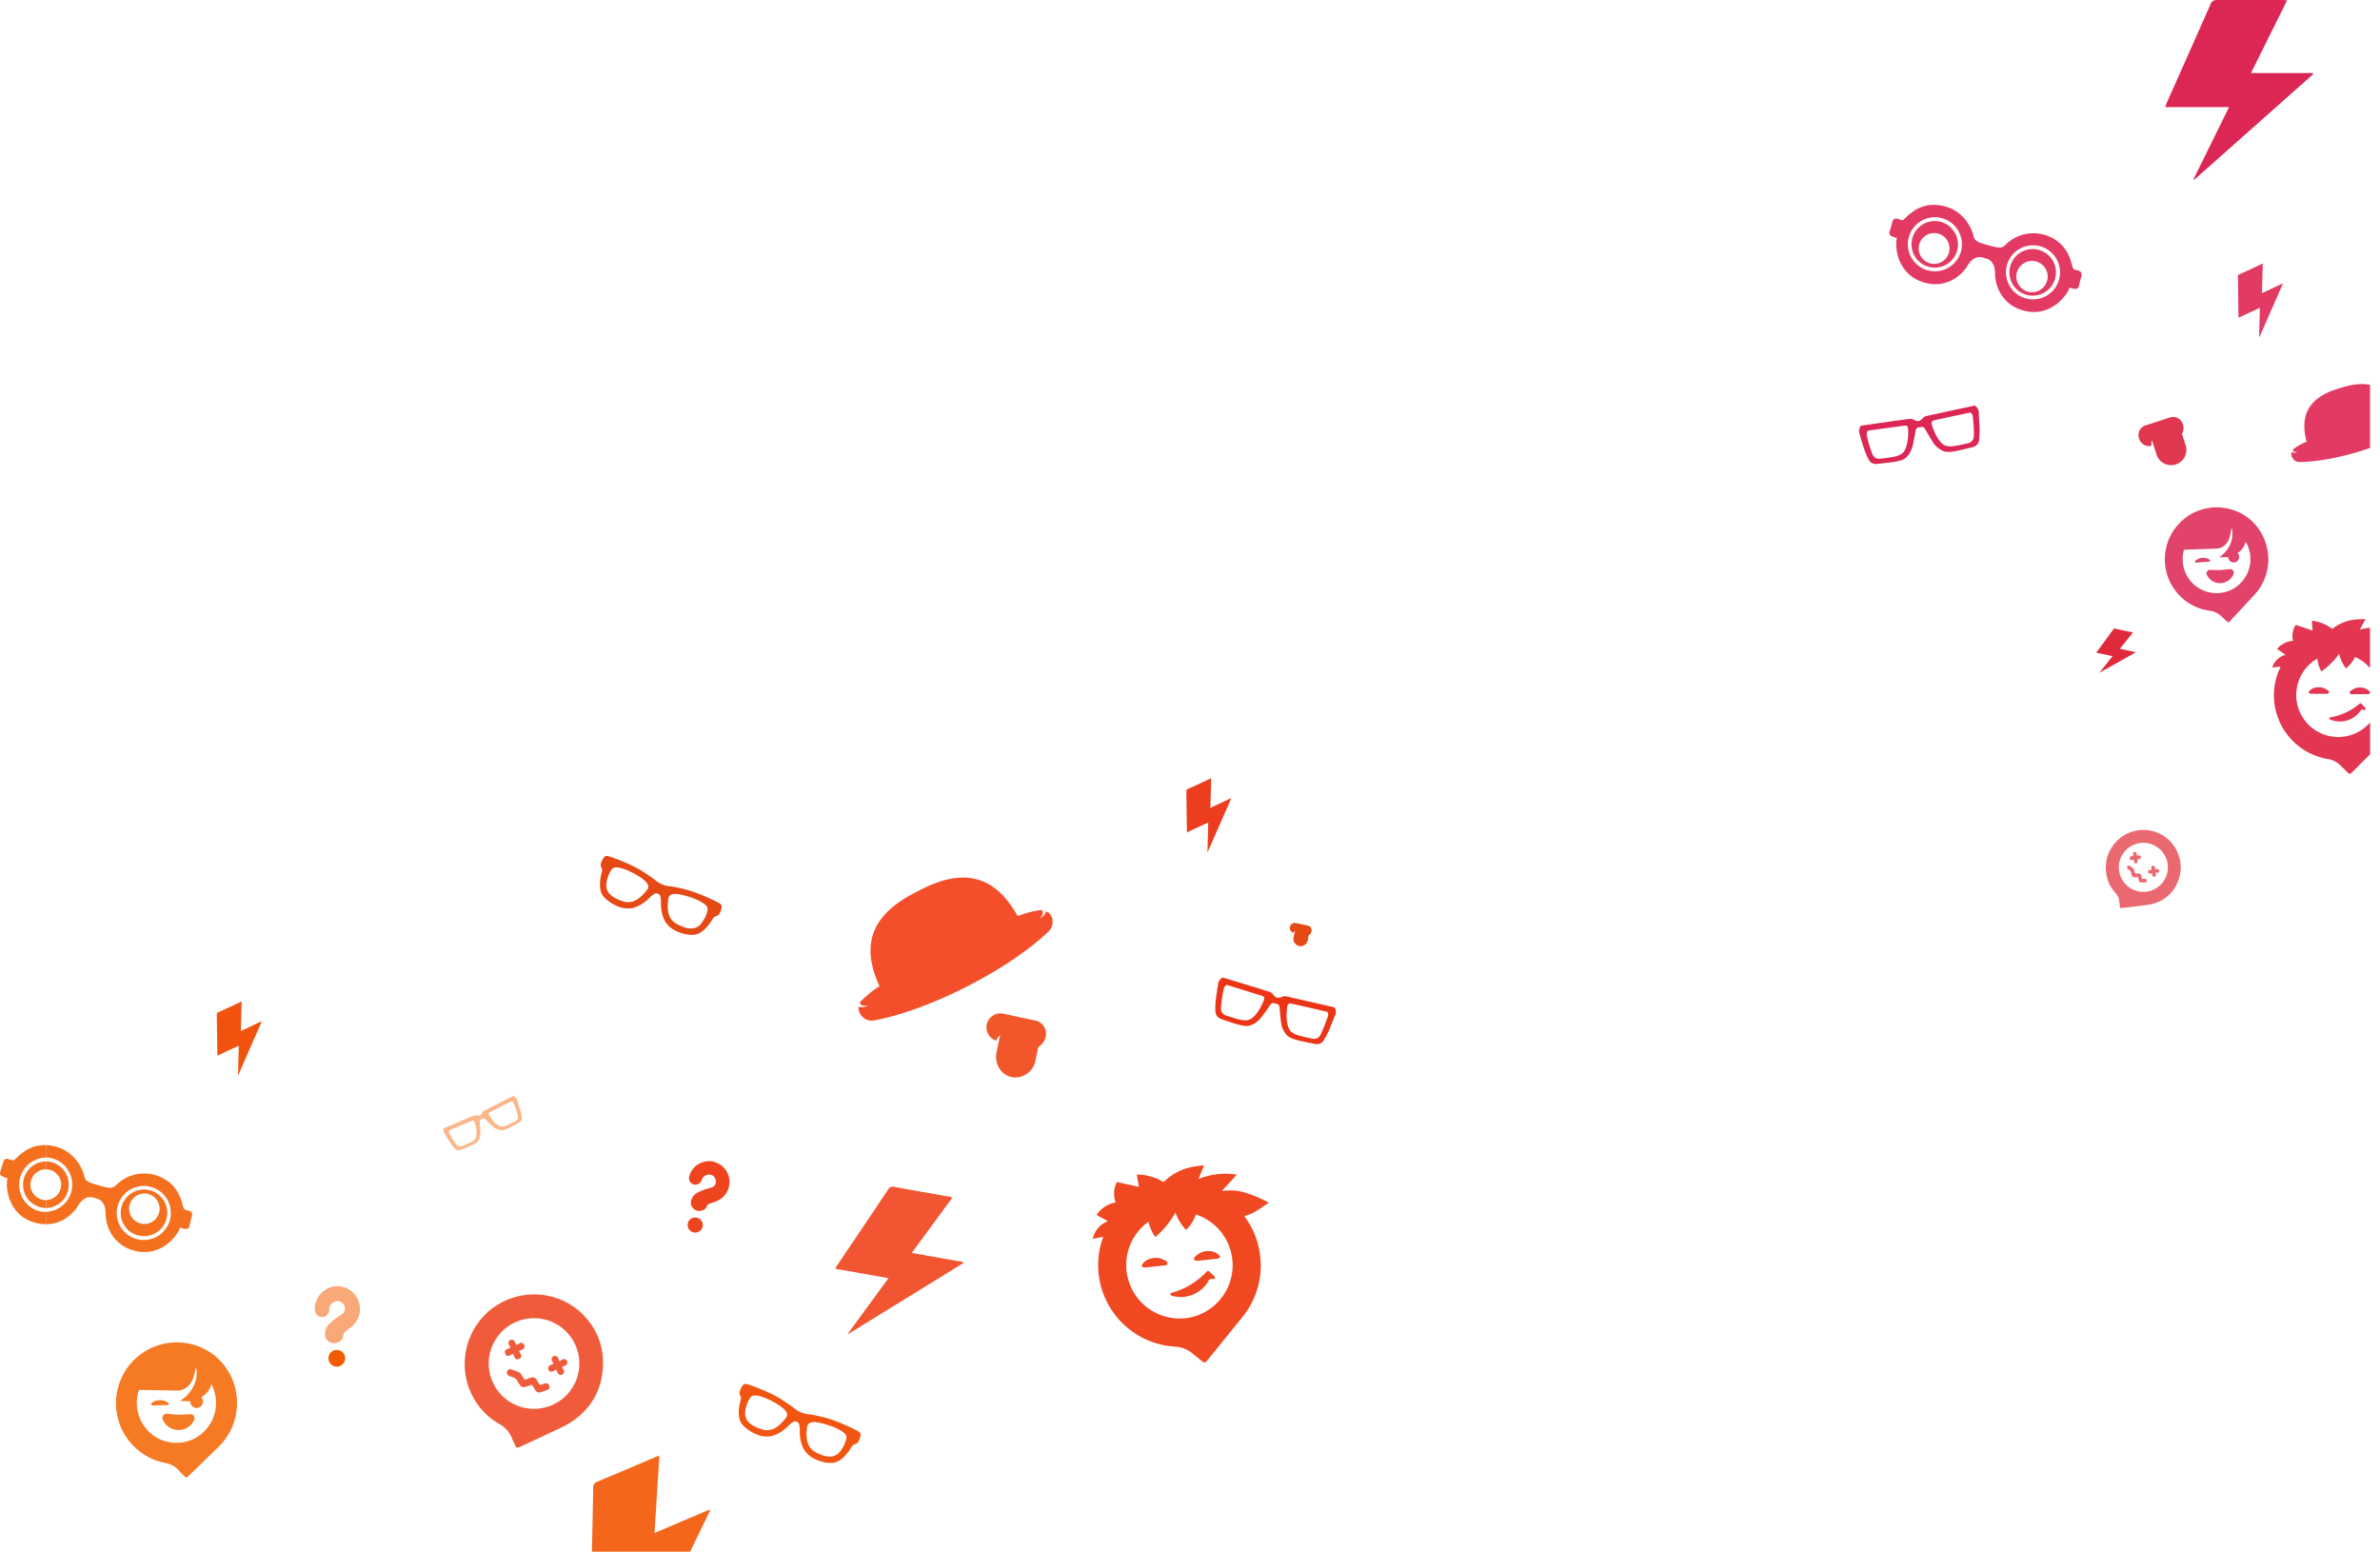 <svg xmlns="http://www.w3.org/2000/svg" viewBox="0 0 1045.8 681.73"><defs><style>.cls-1{fill:none;}.cls-2{fill:#e12c38;opacity:0.71;}.cls-3{fill:#ef4f2b;}.cls-18,.cls-3{opacity:0.92;}.cls-4{fill:#f23e15;}.cls-10,.cls-16,.cls-4,.cls-6{opacity:0.91;}.cls-20,.cls-5{fill:#f35b00;}.cls-13,.cls-5{opacity:0.53;isolation:isolate;}.cls-6{fill:#ef4715;}.cls-7{fill:#e54914;}.cls-8{fill:#e33a64;}.cls-9{fill:#f46f1e;}.cls-10{fill:#f0441d;}.cls-11,.cls-15{fill:#eb3516;}.cls-12,.cls-25{fill:#dc2754;}.cls-13{fill:#f57722;}.cls-14{fill:#f1530f;}.cls-15{opacity:0.96;}.cls-16,.cls-18{fill:#ee360c;}.cls-17{fill:#e02a3b;}.cls-19{fill:#e23653;}.cls-21{fill:#f67923;}.cls-22{fill:#f25412;}.cls-23{fill:#f3661b;}.cls-24{fill:#de2945;opacity:0.93;}.cls-25{opacity:0.87;}</style></defs><title>Fichier 2</title><g id="Calque_2" data-name="Calque 2"><g id="Calque_1-2" data-name="Calque 1"><path class="cls-1" d="M13.64,518.62a6.69,6.69,0,0,0,4.5,8.32l.09,0a6.52,6.52,0,0,0,2.12.24v-13.5A6.69,6.69,0,0,0,13.64,518.62Z"/><path class="cls-1" d="M8.68,517.19a11.87,11.87,0,0,0,11.67,15.23v-1.73a10.22,10.22,0,1,1,0-20.44v-1.73A11.93,11.93,0,0,0,8.68,517.19Z"/><path class="cls-1" d="M1041.46,293.6v23.81a18.28,18.28,0,0,0,4.2-9.65A18.55,18.55,0,0,0,1041.46,293.6Z"/><path class="cls-2" d="M949.52,366.54A16.44,16.44,0,0,0,928.84,371a15.85,15.85,0,0,0-2.13,3.55,16.35,16.35,0,0,0-1.17,9.42,16,16,0,0,0,4,8.31,6.28,6.28,0,0,1,1.71,3.68c.08.82.19,1.63.29,2.44,0,.43.26.58.69.54l.94-.11,8.33-1a30.6,30.6,0,0,0,4.61-.77,16.15,16.15,0,0,0,11.28-10.88,15.72,15.72,0,0,0-.31-11A16,16,0,0,0,949.52,366.54Zm.74,21.21a10.77,10.77,0,1,1-1.84-15.2,10.77,10.77,0,0,1,1.84,15.2Z"/><path class="cls-2" d="M942.41,386.12h-.91a.26.26,0,0,1-.32-.25c-.07-.37-.16-.75-.26-1.12a1.16,1.16,0,0,0-1.3-1H938.5a.33.33,0,0,1-.39-.25v0c-.08-.36-.18-.72-.28-1.08a1.69,1.69,0,0,0-.65-1l-.53-.41h0c-.25-.19-.49-.4-.75-.58a.8.8,0,0,0-1.11.2.78.78,0,0,0,.13,1.09,4.48,4.48,0,0,0,.56.44,1.93,1.93,0,0,1,1,1.53,5.12,5.12,0,0,0,.22.85,1.06,1.06,0,0,0,1,.86,13.24,13.24,0,0,0,1.45,0,.38.38,0,0,1,.44.31v0c.08.4.18.79.29,1.18a1,1,0,0,0,1,.8h1.79a.62.62,0,0,0,.63-.5.8.8,0,0,0-.88-1.07Z"/><path class="cls-2" d="M936.7,377.79a5.84,5.84,0,0,0,.93-.14,3.66,3.66,0,0,0,.07.9.7.7,0,0,0,.69.71l.2,0a.71.71,0,0,0,.68-.9,6.6,6.6,0,0,0-.13-.89,3.37,3.37,0,0,0,.87-.07.71.71,0,0,0,.7-.9.72.72,0,0,0-.74-.7l-.17,0-.85.09a6.05,6.05,0,0,0-.1-.89.79.79,0,0,0-1.57.21h0a4.68,4.68,0,0,0,.19.9,6.86,6.86,0,0,0-1,.09.71.71,0,0,0-.66.88.69.69,0,0,0,.89.71Z"/><path class="cls-3" d="M239.9,569.15a30.4,30.4,0,0,0-33.83,19.58,29.3,29.3,0,0,0-1.72,7.45,30.23,30.23,0,0,0,3.32,17.22,29.64,29.64,0,0,0,11.85,12.29,11.61,11.61,0,0,1,5.11,5.49c.61,1.39,1.26,2.76,1.91,4.13a1,1,0,0,0,1.51.55l1.59-.73c4.69-2.19,9.39-4.35,14.05-6.58a56.55,56.55,0,0,0,7.67-4c8.93-6.12,13.51-14.72,13.62-25.57a29.06,29.06,0,0,0-6.86-19.23A29.51,29.51,0,0,0,239.9,569.15ZM253.32,606a19.91,19.91,0,1,1-11.92-25.68A19.91,19.91,0,0,1,253.32,606Z"/><path class="cls-4" d="M459.69,400.35a5.46,5.46,0,0,1-2.88,3.13c1.42-1.23,1.77-2.56,1.3-3.22,0-.1-.31-.35-1-.4a43.93,43.93,0,0,0-9.92,2.63c-8.15-14.48-20.27-23-42.31-11.75l-3,1.55c-21.93,11.17-22.29,26-15.42,41a46.6,46.6,0,0,0-8.16,6.58A1.23,1.23,0,0,0,378,441c.21.66,1.59,1.11,3.47.78a5.62,5.62,0,0,1-4.22.49,4.92,4.92,0,0,0,.11,1.47,5.79,5.79,0,0,0,6.79,4.57h0c11.9-2.24,26.34-7.55,40.65-14.84s27.1-15.85,35.9-24.16a5.79,5.79,0,0,0,.31-8.18h0A8.48,8.48,0,0,1,459.69,400.35Z"/><path class="cls-5" d="M147.22,565.12a9.13,9.13,0,0,0-4.54,1.79,9.58,9.58,0,0,0-4.3,8.75,3.13,3.13,0,0,0,4.36,2.72,3.28,3.28,0,0,0,1.92-3.37,3.71,3.71,0,0,1,4-3.39l.15,0c1.92.33,3.87,3,2.07,5.2a6.18,6.18,0,0,1-1.68,1.28,26.07,26.07,0,0,0-4,3.1,6.34,6.34,0,0,0-2.34,5.66,3.54,3.54,0,0,0,.81,1.84,4.08,4.08,0,0,0,4.16,1.29c1.66-.42,3.05-1.74,3-3.16a2.28,2.28,0,0,1,1.09-1.94c1-.84,2.17-1.58,3.14-2.51a10.05,10.05,0,0,0-7.94-17.27Z"/><path class="cls-6" d="M455.18,448.42l-14.76-3.14a6.13,6.13,0,0,0-2.64,11.93,4.34,4.34,0,0,1,1.83-2.5,2.66,2.66,0,0,0-.29.86l-1.41,6.64c-1.08,5.09,1.87,10,6.61,11A9,9,0,0,0,455,465.86l1.25-5.87a7,7,0,0,0,3.2-4.41,5.89,5.89,0,0,0-4.26-7.16Z"/><path class="cls-7" d="M568.41,409.85a1.57,1.57,0,0,1,.66-.91,1,1,0,0,0-.11.31l-.51,2.41a3.18,3.18,0,1,0,6.21,1.32l.45-2.13a2.52,2.52,0,0,0,1.16-1.6,2.13,2.13,0,0,0-1.54-2.59h0l-5.35-1.14a2.22,2.22,0,0,0-1,4.32Z"/><path class="cls-8" d="M913.52,119l-1-.3-.75-.22c-.75-.22-.71-.37-1.09-1.3a9.64,9.64,0,0,0-.34-1.08.82.82,0,0,1-.13-.69c-1-3.24-3.15-9.42-11.48-12.13l-.6-.17a17.36,17.36,0,0,0-16.42,4c-1.85,1.92-2.58,2.21-8.14.61-5.11-1.46-6-1.87-6.58-4.83-.64-2.31-3.71-9.74-12-12.11l-.6-.17c-8.65-2.15-13.58,2-16.16,4.21a.82.82,0,0,0-.47.52c-.24.26-.62.48-.86.74-.67.63-.71.78-1.61.52l-.75-.22-1-.3c-.9-.26-1.53.22-2,1.23v.15l-1.26,4.39c-.48,1.66,1.33,2.18,2.38,2.48l.75.22c.15,0,0,.65-.11,1v.15c-.55,5.9,2.06,15.49,12.12,18.38a16.26,16.26,0,0,0,11.75-.72,17.9,17.9,0,0,0,7.45-6.71c2.5-4.19,5.34-3.87,6.84-3.44l1.2.34c1.5.43,3.93,1.62,4,6.54a17.43,17.43,0,0,0,2.81,9.48,16.26,16.26,0,0,0,9.58,6.84c9.91,2.84,17.36-3.86,20-9.16v-.15a3.23,3.23,0,0,1,.37-.71l.3.09.45.13c1,.3,2.85.82,3.33-.85.15-1.1.93-3.83,1.15-4.58C914.7,120,914.42,119.2,913.52,119Zm-51.9-8.33a11.88,11.88,0,1,1-8.12-14.77,11.88,11.88,0,0,1,8.12,14.77ZM904.72,123a11.88,11.88,0,1,1-8.12-14.77A11.88,11.88,0,0,1,904.72,123Z"/><path class="cls-8" d="M853,97.51a10.23,10.23,0,1,0,7,12.67v0A10.38,10.38,0,0,0,853,97.51Zm3.64,11.69a6.77,6.77,0,1,1,0-.06Z"/><path class="cls-8" d="M896.13,109.87A10.23,10.23,0,1,0,903,122.58l0-.08a10.17,10.17,0,0,0-6.9-12.62Zm3.64,11.69a6.88,6.88,0,1,1,0-.1l0,.09Z"/><path class="cls-9" d="M18.23,527a6.77,6.77,0,0,1,2.12-13.26v-3.46a10.22,10.22,0,1,0,0,20.44h0v-3.48A6.52,6.52,0,0,1,18.23,527Z"/><path class="cls-9" d="M16.8,532a12,12,0,0,1,3.55-23.44v-5.44c-6.26-.27-10.08,2.93-12.24,4.78a.82.82,0,0,0-.47.52c-.24.26-.62.48-.86.74-.67.63-.71.78-1.61.52l-.75-.22-1-.3c-.9-.26-1.53.22-2,1.23v.15L.08,514.89c-.48,1.66,1.33,2.18,2.38,2.48l.75.22c.15,0,0,.65-.11,1v.15c-.55,5.9,2.06,15.49,12.12,18.38a18.7,18.7,0,0,0,5.17.74v-5.38A11.81,11.81,0,0,1,16.8,532Z"/><path class="cls-9" d="M29.86,523.27a10.38,10.38,0,0,0-6.94-12.63,10.13,10.13,0,0,0-2.57-.38v3.46A6.82,6.82,0,0,1,22,514a6.69,6.69,0,0,1,4.62,8.26l0,.1a6.81,6.81,0,0,1-6.21,4.89v3.48A10.2,10.2,0,0,0,29.86,523.27Z"/><path class="cls-9" d="M34.37,529.64c2.5-4.19,5.34-3.87,6.84-3.44l1.2.34c1.5.43,3.93,1.62,4,6.54a17.43,17.43,0,0,0,2.81,9.48,16.26,16.26,0,0,0,9.58,6.84c9.91,2.84,17.36-3.86,20-9.16v-.15a3.22,3.22,0,0,1,.37-.71l.3.09.45.13c1.05.3,2.85.82,3.33-.85.15-1.1.93-3.83,1.15-4.58.15-1.1-.12-1.84-1-2.09l-1.05-.3-.75-.22c-.75-.22-.71-.37-1.09-1.3a9.65,9.65,0,0,0-.34-1.08.82.82,0,0,1-.13-.69c-1-3.24-3.15-9.42-11.48-12.13l-.6-.17a17.36,17.36,0,0,0-16.42,4c-1.85,1.92-2.58,2.21-8.14.61-5.11-1.46-6-1.87-6.58-4.83-.64-2.31-3.71-9.74-12-12.11l-.6-.17a19.58,19.58,0,0,0-3.92-.57v5.44a11.79,11.79,0,0,1,3,.44,12,12,0,0,1-3,23.45v5.38a14.88,14.88,0,0,0,6.57-1.46A17.9,17.9,0,0,0,34.37,529.64Zm17.42-.08a11.88,11.88,0,1,1,8.12,14.77,11.88,11.88,0,0,1-8.12-14.77v0Z"/><path class="cls-9" d="M60.38,542.66A10.23,10.23,0,1,0,53.46,530l0,.08a10.17,10.17,0,0,0,6.9,12.62ZM56.75,531a6.69,6.69,0,1,1,0,.1Z"/><path class="cls-10" d="M400.62,550.48l17.94-24.39c-.79-.18-1.32-.32-1.86-.41-7.9-1.4-15.81-2.75-23.7-4.22a2.33,2.33,0,0,0-2.77,1.18q-11.21,16.77-22.5,33.49c-.23.34-.38.73-.68,1.3l23.37,4.12-17.71,24.18.24.22,50.4-31.06-.12-.43Z"/><path class="cls-11" d="M586.35,442.57c-11.6-2.69-20.11-4.56-21.07-4.82a4,4,0,0,0-1.24,0,2.55,2.55,0,0,0-1.15.42,4.11,4.11,0,0,1-1.7.17,2.67,2.67,0,0,1-1.39-1c-.33-.3-.45-.64-.78-.93a3.46,3.46,0,0,0-1.08-.6c-.84-.33-9.27-2.9-20.66-6.36a4.2,4.2,0,0,0-1.33,1.09,3.83,3.83,0,0,0-.71,1.88c-.6,3.77-.9,5.66-.88,6a28.36,28.36,0,0,0-.29,5.72,3.77,3.77,0,0,0,.57,2.12,4,4,0,0,0,2.28,1.54c7.31,2.48,10.32,3.59,12.76,2.59a16,16,0,0,0,1.79-.87,13.5,13.5,0,0,0,2.29-2c1.51-1.77,3.55-4.74,4.39-6a1.58,1.58,0,0,1,1.66-.8,1.63,1.63,0,0,1,.68.18l.68.18a2,2,0,0,1,.7.5,1.4,1.4,0,0,1,.35,1c.22,1.51.4,5.08.82,7.36a8.38,8.38,0,0,0,1,2.85,16,16,0,0,0,1.11,1.64c1.71,2.11,4.88,2.65,12.35,4.14a4,4,0,0,0,2.74-.2,3.46,3.46,0,0,0,1.55-1.55,41,41,0,0,0,2.61-5.1c0-.19.74-2,2.23-5.61a3,3,0,0,0,.32-2A4.21,4.21,0,0,0,586.35,442.57Zm-31-3.12c-2.86,7.2-6.21,8.48-6.21,8.48-2.2.86-4.78.07-9.92-1.62a3.41,3.41,0,0,1-2.35-1.66,3.94,3.94,0,0,1-.36-1.75,60.32,60.32,0,0,1,1.16-8.18,2.59,2.59,0,0,1,.56-1.3,3.49,3.49,0,0,1,.81-.71c8.23,2.52,14.14,4.41,15.4,4.75a2,2,0,0,1,1.13.82,4.87,4.87,0,0,1-.22,1.18Zm28,7.51a81.91,81.91,0,0,1-3.09,7.66,3.42,3.42,0,0,1-1.19,1.34,3.53,3.53,0,0,1-2.87.27c-5.29-1.11-7.83-1.68-9.4-3.55,0,0-2.26-2.78-1.13-10.45a1.8,1.8,0,0,1,.5-1.11,1.55,1.55,0,0,1,1.39-.15c1.18.21,7.32,1.65,15.71,3.59a3.49,3.49,0,0,1,.35,1,2.33,2.33,0,0,1-.26,1.41Z"/><path class="cls-12" d="M869.5,181.33a3,3,0,0,0-.54-1.93,4.2,4.2,0,0,0-1.23-1.21c-11.65,2.46-20.15,4.36-21.13,4.54a4.05,4.05,0,0,0-1.13.5,2.55,2.55,0,0,0-.86.86,4.11,4.11,0,0,1-1.47.87,2.67,2.67,0,0,1-1.68-.31c-.43-.13-.68-.39-1.11-.52a3.46,3.46,0,0,0-1.23-.09c-.9.06-9.62,1.29-21.41,3a4.2,4.2,0,0,0-.74,1.55,3.83,3.83,0,0,0,.15,2c1,3.67,1.58,5.51,1.73,5.79a28.36,28.36,0,0,0,2.15,5.29,3.77,3.77,0,0,0,1.41,1.68,4,4,0,0,0,2.72.43c7.67-.84,10.87-1.1,12.66-3a16,16,0,0,0,1.25-1.54,13.49,13.49,0,0,0,1.24-2.76c.62-2.24,1.21-5.8,1.46-7.26a1.58,1.58,0,0,1,1.17-1.42,1.63,1.63,0,0,1,.69-.12l.69-.12a2,2,0,0,1,.84.16,1.4,1.4,0,0,1,.75.78c.83,1.27,2.51,4.43,3.86,6.33a8.38,8.38,0,0,0,2.11,2.17,16,16,0,0,0,1.7,1c2.44,1.19,5.54.34,12.94-1.47a4,4,0,0,0,2.4-1.34,3.46,3.46,0,0,0,.75-2.06,41,41,0,0,0,.21-5.72C869.81,187.17,869.68,185.26,869.5,181.33Zm-33.18,17.43c-1.63,1.71-4.3,2.08-9.67,2.72a3.41,3.41,0,0,1-2.83-.52,3.94,3.94,0,0,1-1.07-1.44,60.33,60.33,0,0,1-2.41-7.9,2.58,2.58,0,0,1,0-1.41,3.49,3.49,0,0,1,.43-1c8.52-1.2,14.68-2,16-2.2a2,2,0,0,1,1.37.27,4.87,4.87,0,0,1,.31,1.16c.36,7.75-2.13,10.32-2.13,10.32Zm31-7.1a3.43,3.43,0,0,1-.51,1.71,3.53,3.53,0,0,1-2.49,1.45c-5.27,1.23-7.81,1.78-10,.75,0,0-3.22-1.56-5.44-9a1.8,1.8,0,0,1,0-1.22,1.55,1.55,0,0,1,1.19-.72c1.16-.31,7.33-1.6,15.75-3.39a3.49,3.49,0,0,1,.75.78,2.33,2.33,0,0,1,.34,1.36,75.72,75.72,0,0,1,.45,8.28Z"/><path class="cls-13" d="M210.25,501a10.56,10.56,0,0,0,.53-1.2,8.91,8.91,0,0,0,.32-2c0-1.53-.22-3.9-.31-4.88a1,1,0,0,1,.5-1.11,1.08,1.08,0,0,1,.42-.2l.42-.2a1.32,1.32,0,0,1,.56,0,.92.92,0,0,1,.61.37c.75.67,2.36,2.4,3.54,3.37a5.53,5.53,0,0,0,1.71,1,10.56,10.56,0,0,0,1.26.36c1.76.34,3.59-.73,8-3.15a2.66,2.66,0,0,0,1.3-1.26,2.28,2.28,0,0,0,.13-1.44,27,27,0,0,0-.84-3.68c-.06-.12-.47-1.31-1.25-3.78a2,2,0,0,0-.68-1.14,2.77,2.77,0,0,0-1-.56c-7,3.56-12.1,6.22-12.69,6.5a2.67,2.67,0,0,0-.63.51,1.68,1.68,0,0,0-.4.7,2.71,2.71,0,0,1-.79.8,1.76,1.76,0,0,1-1.12.09c-.29,0-.5-.13-.79-.14a2.28,2.28,0,0,0-.8.16c-.57.19-5.91,2.47-13.14,5.55a2.77,2.77,0,0,0-.21,1.12,2.53,2.53,0,0,0,.44,1.25c1.3,2.16,1.95,3.24,2.09,3.39a18.71,18.71,0,0,0,2.28,3,2.49,2.49,0,0,0,1.19.83,2.66,2.66,0,0,0,1.81-.19C207.44,503.19,209.44,502.48,210.25,501Zm4.45-11.69a1,1,0,0,1,.64-.66c.69-.39,4.4-2.27,9.46-4.85a2.3,2.3,0,0,1,.61.37,1.54,1.54,0,0,1,.45.81c.19.57,1.27,3.34,1.69,5.18a2.26,2.26,0,0,1,0,1.18,2.33,2.33,0,0,1-1.34,1.35c-3.15,1.69-4.67,2.47-6.26,2.19,0,0-2.32-.45-5-4.8a1.19,1.19,0,0,1-.25-.8ZM209,500c-.75,1.37-2.39,2.06-5.7,3.39a2.25,2.25,0,0,1-1.89.15,2.6,2.6,0,0,1-.92-.73,39.81,39.81,0,0,1-2.88-4.62,1.71,1.71,0,0,1-.27-.89,2.3,2.3,0,0,1,.11-.71c5.23-2.22,9-3.77,9.8-4.13a1.29,1.29,0,0,1,.92-.06,3.21,3.21,0,0,1,.39.69C210.13,497.86,209,500,209,500Z"/><path class="cls-14" d="M105.82,453l.37-13c-.33.13-.55.22-.76.32-3.16,1.47-6.31,3-9.48,4.4a1,1,0,0,0-.69,1.1c.1,5.77.17,11.55.25,17.32a1.91,1.91,0,0,0,.08.62l9.34-4.35-.34,12.87h.14L115,448.84l-.15-.12Z"/><path class="cls-15" d="M521.58,365.69l9.34-4.35-.34,12.87h.14L541,350.84l-.15-.12-9,4.21.37-13c-.33.13-.55.22-.76.32-3.16,1.47-6.31,3-9.48,4.4a1,1,0,0,0-.69,1.1c.1,5.77.17,11.55.25,17.32A2.36,2.36,0,0,0,521.58,365.69Z"/><path class="cls-16" d="M547.62,524.15a22.68,22.68,0,0,0-10.39-.91l-.1-.24,6.34-6.92A31.52,31.52,0,0,0,526.6,518l2.4-5.8-.12-.28c-2.13.35-4.3.55-6.39,1.07a24.23,24.23,0,0,0-10.8,6,.61.61,0,0,1-.85.12h0a22.23,22.23,0,0,0-5.85-2.39,21.79,21.79,0,0,0-5.48-.68l.94,5.41-9.69-2.15a11.37,11.37,0,0,0-.53,9,12.66,12.66,0,0,0-8.38,5.47l5,2.77a10.46,10.46,0,0,0-6.67,7.75l4.56-.94c-.07.25-.11.43-.17.61A35.87,35.87,0,0,0,516,591.61a13,13,0,0,1,7.28,2.48c1.68,1.3,3.32,2.64,5,4,.87.69,1.38.64,2.09-.24l15.48-19.12a35.83,35.83,0,0,0,7.18-31,34.73,34.73,0,0,0-4.08-10.13c-.67-1.11-1.4-2.19-2.15-3.37,4.16-.87,7.24-3.63,10.74-5.81A51.14,51.14,0,0,0,547.62,524.15ZM522,579a23.47,23.47,0,0,1-17.35-42.24,20.08,20.08,0,0,0,3,6.76,40.06,40.06,0,0,0,8.86-10.82,20.82,20.82,0,0,0,4.66,7.67,17.33,17.33,0,0,0,4.34-6.8A23.46,23.46,0,0,1,522,579Z"/><path class="cls-16" d="M531.63,558.91c-.77-.7-.9-.71-1.65.07a33.59,33.59,0,0,1-15.11,9c-.27.08-.68.47-.64.62a1.12,1.12,0,0,0,.69.66,14,14,0,0,0,15.89-6.14c.74-1.29.74-1.29,2.3-1.16h.34c.12-.09.43-.22.44-.37a1.09,1.09,0,0,0-.24-.79C533,560.14,532.31,559.53,531.63,558.91Z"/><path class="cls-16" d="M527.43,550.44a10.11,10.11,0,0,0-2.44,1.81,1.36,1.36,0,0,0-.29,1.19c.09.25.68.35,1.06.44a2.73,2.73,0,0,0,.83,0l3.61-.38h0l4-.42a6.86,6.86,0,0,0,1.23-.23.73.73,0,0,0,.4-1.26,3.93,3.93,0,0,0-1.11-.94A7.76,7.76,0,0,0,527.43,550.44Z"/><path class="cls-16" d="M511.81,553.68a7.79,7.79,0,0,0-5.93-.78,6.41,6.41,0,0,0-3.71,2.19,4.64,4.64,0,0,0-.48,1.39,4.35,4.35,0,0,0,1.34.37c1.41-.08,2.82-.27,4.23-.42v0c1.36-.14,2.73-.26,4.08-.44.61-.08,1.47,0,1.64-.78S512.4,554,511.81,553.68Z"/><path class="cls-17" d="M938.36,286.51l-6.87-1.46,5.73-7.16-.56-.15c-2.4-.51-4.81-1-7.2-1.54a.71.71,0,0,0-.86.33q-3.59,4.94-7.21,9.86c-.07.1-.12.21-.22.38l7.11,1.51-5.65,7.1.07.07,15.72-8.81Z"/><path class="cls-7" d="M304.37,410.71c4.57,0,7.86-5.46,8.92-7.19a.76.76,0,0,0,.25-.33,1.78,1.78,0,0,1,1.17-.7,2.55,2.55,0,0,0,1.41-1c.72-1.43,1.54-3.37.59-4.2-.53-.55-4.13-2.3-7.44-3.7a60,60,0,0,0-7.74-2.74,66.83,66.83,0,0,0-6.68-1.42,11.78,11.78,0,0,1-7.36-3.13c-1.41-1-3.19-2.22-5.66-3.81a60.93,60.93,0,0,0-7.35-3.66c-3.22-1.37-7.07-2.79-7.84-2.78-1.26-.1-2,1.74-2.61,3.34a2.14,2.14,0,0,0,.24,1.73,2.56,2.56,0,0,1,.31,1.33c0,.13,0,.22-.06.41-.54,2-2.14,8.11,1,11.41A17.94,17.94,0,0,0,271,398a11.62,11.62,0,0,0,7.23.89,16.45,16.45,0,0,0,7.08-4.38c1.78-1.63,2.63-2.36,3.83-1.85s1.23,1.72,1.33,4a15.85,15.85,0,0,0,1.76,8.13,11.62,11.62,0,0,0,5.66,4.58A15.41,15.41,0,0,0,304.37,410.71ZM284.28,391c-5.1,6.64-8.87,5.8-12.28,4.35l-.55-.23c-4.2-1.89-4.87-4.13-5-5.6-.23-2.27,1.34-7.25,3.16-8.22,1.09-.52,3.4-.08,6.25,1.13a40.11,40.11,0,0,1,5.14,2.73c2.29,1.52,3.67,2.86,3.83,4A2,2,0,0,1,284.28,391ZM299.62,407l-.55-.23c-3.41-1.45-6.54-3.54-5.4-11.85a2.38,2.38,0,0,1,.93-1.67c.94-.69,2.78-.67,5.55,0a40.12,40.12,0,0,1,5.53,1.81c2.85,1.21,4.87,2.61,5.16,3.71.57,2-2,6.63-3.71,8-1.25.85-3.24,2-7.51.25Z"/><path class="cls-18" d="M313.42,510.3a8.27,8.27,0,0,0-4.41.27,8.68,8.68,0,0,0-6.16,6.34,2.84,2.84,0,0,0,3,3.56,3,3,0,0,0,2.6-2.37,3.37,3.37,0,0,1,4.42-1.79l.11.05c1.56.82,2.5,3.66.33,5.06a5.6,5.6,0,0,1-1.81.64,23.63,23.63,0,0,0-4.28,1.56,5.75,5.75,0,0,0-3.6,4.22,3.21,3.21,0,0,0,.18,1.82A3.7,3.7,0,0,0,307,532c1.54.11,3.12-.65,3.51-1.87a2.06,2.06,0,0,1,1.48-1.36c1.14-.43,2.31-.76,3.41-1.28a9.11,9.11,0,0,0-2-17.11Z"/><path class="cls-18" d="M306.29,535a3.27,3.27,0,0,0-4,2.24l0,.09a3.33,3.33,0,0,0,2.34,4.09h0a3.37,3.37,0,0,0,4.08-2.39A3.33,3.33,0,0,0,306.29,535Z"/><path class="cls-8" d="M1029.3,170.17l-2,.62c-14.52,4.44-16.33,13.43-13.76,23.27a28.74,28.74,0,0,0-5.66,3.12.76.76,0,0,0-.31.68c.06.42.85.84,2,.85a3.46,3.46,0,0,1-2.62-.15,3,3,0,0,0-.09.91,3.57,3.57,0,0,0,3.63,3.51h0c7.47-.08,16.81-1.76,26.28-4.66q2.37-.72,4.66-1.52V169.1C1038.19,168.41,1034.21,168.67,1029.3,170.17Z"/><path class="cls-19" d="M1037.89,309.45c-.54-.61-.65-.63-1.3-.09a26.48,26.48,0,0,1-12.58,5.79c-.22,0-.57.31-.55.43a.88.88,0,0,0,.49.58,11.07,11.07,0,0,0,13-3.5c.69-1,.69-1,1.9-.72l.26,0c.1-.06.35-.14.38-.25a.86.86,0,0,0-.12-.64C1038.87,310.53,1038.38,310,1037.89,309.45Z"/><path class="cls-19" d="M1041.32,304a3.1,3.1,0,0,0-.79-.83,6.11,6.11,0,0,0-5.67-.76,8,8,0,0,0-2.06,1.22,1.07,1.07,0,0,0-.32.91c0,.2.5.33.79.43a2.15,2.15,0,0,0,.66,0h6a5.41,5.41,0,0,0,1-.08.57.57,0,0,0,.39-.89Z"/><path class="cls-19" d="M1022.62,303.14A6.14,6.14,0,0,0,1018,302a5,5,0,0,0-3.09,1.41,3.66,3.66,0,0,0-.49,1,3.43,3.43,0,0,0,1,.4c1.11,0,2.23,0,3.35,0H1022c.49,0,1.15.13,1.35-.48S1023.06,303.45,1022.62,303.14Z"/><path class="cls-3" d="M239.25,607.86a15.86,15.86,0,0,0-1.6.54.48.48,0,0,1-.66-.15l0-.1c-.34-.62-.71-1.22-1.09-1.82a2.15,2.15,0,0,0-2.87-1h0c-.65.23-1.3.45-1.94.7a.61.61,0,0,1-.84-.2l0-.08c-.34-.59-.73-1.16-1.1-1.74a3.12,3.12,0,0,0-1.71-1.38c-.4-.13-.78-.28-1.17-.42h0c-.55-.2-1.09-.43-1.64-.59a1.48,1.48,0,0,0-1.83,1,1.44,1.44,0,0,0,.85,1.84,8.27,8.27,0,0,0,1.23.45,3.56,3.56,0,0,1,2.65,2.12,9.45,9.45,0,0,0,.87,1.36,2,2,0,0,0,2.19,1,24.45,24.45,0,0,0,2.55-.79.7.7,0,0,1,1,.27l0,.1c.37.65.77,1.28,1.18,1.91a1.92,1.92,0,0,0,2.16.84q1.57-.51,3.12-1.09a1.14,1.14,0,0,0,.82-1.25,1.48,1.48,0,0,0-2.07-1.52Z"/><path class="cls-3" d="M247.33,597.22c-.48.21-.93.48-1.54.81-.23-.61-.39-1.11-.62-1.58a1.48,1.48,0,0,0-2.69,1.22c.2.48.46.93.75,1.51-.59.25-1.07.43-1.52.65A1.48,1.48,0,0,0,243,602.5h0c.47-.21.92-.46,1.43-.72l.66,1.49a1.48,1.48,0,0,0,2.7-1.2c-.2-.48-.48-.92-.83-1.57.62-.23,1.12-.37,1.59-.6a1.48,1.48,0,0,0-1.22-2.69Z"/><path class="cls-3" d="M223.91,595.52c.5-.22,1-.48,1.56-.77.24.58.42,1.07.64,1.54a1.29,1.29,0,0,0,2,.69,1.31,1.31,0,0,0,.69-2c-.22-.47-.46-.93-.74-1.49l1.5-.62a1.31,1.31,0,0,0,.72-2,1.33,1.33,0,0,0-2-.67l-1.44.65-.68-1.5a1.47,1.47,0,0,0-2.65,1.26c.23.49.53.94.85,1.48-.69.3-1.18.48-1.66.71a1.31,1.31,0,0,0-.66,1.93,1.28,1.28,0,0,0,1.87.79Z"/><path class="cls-20" d="M147.84,593.1a3.6,3.6,0,0,0-3.49,3.71s0,.08,0,.12a3.68,3.68,0,0,0,3.85,3.49,3.72,3.72,0,0,0,3.47-3.9A3.68,3.68,0,0,0,147.84,593.1Z"/><path class="cls-21" d="M91.83,593.81a26.73,26.73,0,1,0-19.18,48.94,10.12,10.12,0,0,1,5.78,3.11c.87,1,1.78,1.87,2.68,2.8.56.58,1,.59,1.52,0,4.47-4.34,9-8.66,13.4-13a26.63,26.63,0,0,0,8.1-18.79,25.8,25.8,0,0,0-.64-6.31A26.19,26.19,0,0,0,91.83,593.81ZM86,631.72A17.41,17.41,0,0,1,60.5,620a17.88,17.88,0,0,1,.35-8.73c.14-.51.36-.63.87-.62,5.2.11,10.41.19,15.61.29a7,7,0,0,0,5.07-1.72,9.49,9.49,0,0,0,2.6-4.16c.38-1.17.63-2.39.94-3.59l.11-.39h.21a13.18,13.18,0,0,1-1.36,8.26,16.22,16.22,0,0,1-5.9,6.19l4.63.08A2.82,2.82,0,0,0,86,618.56a2.71,2.71,0,0,0,2.7-1.27,2.82,2.82,0,0,0-.28-3.45,9,9,0,0,0,4.47-5.68,17.35,17.35,0,0,1,1.84,5.63A17.64,17.64,0,0,1,86,631.72Z"/><path class="cls-21" d="M83.06,621.33c-1.65.11-3.31.23-5,.19s-3.15-.28-4.73-.39a1.82,1.82,0,0,0-1.73,2.69,7.53,7.53,0,0,0,13.59.33,1.85,1.85,0,0,0,.13-1.75C85,621.52,84.3,621.24,83.06,621.33Z"/><path class="cls-21" d="M73.75,617.29c.52-.2.58-.51.18-.91a2.31,2.31,0,0,0-.55-.43,6.3,6.3,0,0,0-6.22.08c-.34.19-.84.68-.8.92.1.56.69.52,1.15.51l3.41-.13h2.16A1.93,1.93,0,0,0,73.75,617.29Z"/><path class="cls-22" d="M370.26,625.56a60,60,0,0,0-7.74-2.74,66.84,66.84,0,0,0-6.68-1.42,11.78,11.78,0,0,1-7.36-3.13c-1.41-1-3.19-2.22-5.66-3.81a60.91,60.91,0,0,0-7.35-3.66c-3.22-1.37-7.07-2.79-7.84-2.78-1.26-.1-2,1.74-2.61,3.34a2.14,2.14,0,0,0,.24,1.73,2.56,2.56,0,0,1,.31,1.33c0,.13,0,.22-.06.41-.54,2-2.14,8.11,1,11.41A17.94,17.94,0,0,0,332,630a11.62,11.62,0,0,0,7.23.89,16.45,16.45,0,0,0,7.08-4.38c1.78-1.63,2.63-2.36,3.83-1.85s1.23,1.72,1.33,4a15.85,15.85,0,0,0,1.76,8.13,11.62,11.62,0,0,0,5.66,4.58,15.41,15.41,0,0,0,6.49,1.34c4.57,0,7.86-5.46,8.92-7.19a.76.76,0,0,0,.25-.33,1.78,1.78,0,0,1,1.17-.7,2.55,2.55,0,0,0,1.41-1c.72-1.43,1.54-3.37.59-4.2C377.18,628.71,373.57,627,370.26,625.56Zm-25-2.57c-5.1,6.64-8.87,5.8-12.28,4.35l-.55-.23c-4.2-1.89-4.87-4.13-5-5.6-.23-2.27,1.34-7.25,3.16-8.22,1.09-.52,3.4-.08,6.25,1.13a40.11,40.11,0,0,1,5.14,2.73c2.29,1.52,3.67,2.86,3.83,4a2,2,0,0,1-.53,1.82Zm22.85,15.78c-1.24.88-3.24,2-7.51.29l-.55-.23c-3.41-1.45-6.54-3.54-5.4-11.85a2.38,2.38,0,0,1,.93-1.67c.94-.69,2.78-.67,5.55,0a40.12,40.12,0,0,1,5.53,1.81c2.85,1.21,4.87,2.61,5.16,3.71.59,1.94-2,6.58-3.7,7.94Z"/><path class="cls-23" d="M311.59,663.32l-24,10.19,2.16-34c-.87.32-1.46.51-2,.76-8.39,3.56-16.76,7.16-25.18,10.64a2.64,2.64,0,0,0-1.91,2.82q-.25,14-.56,28h43.16L312,663.64Z"/><path class="cls-2" d="M947.86,381.8a5.5,5.5,0,0,0-.93.16,5.26,5.26,0,0,0,0-.92.8.8,0,1,0-1.59.18,5.52,5.52,0,0,0,.14.9,3.07,3.07,0,0,0-.89.08.8.8,0,0,0,.22,1.59,5.61,5.61,0,0,0,.86-.13,2.71,2.71,0,0,0,.09.88.8.8,0,0,0,1.59-.17,5.77,5.77,0,0,0-.16-.94h.92a.8.8,0,1,0-.18-1.59h0Z"/><path class="cls-24" d="M945.43,195.83a3.32,3.32,0,0,1,.25-2.36,2,2,0,0,0,.14.68l1.61,4.95A6.73,6.73,0,1,0,960.19,195l-1.42-4.37a5.34,5.34,0,0,0,.44-4.15,4.51,4.51,0,0,0-5.56-3.12h0l-11,3.57a4.51,4.51,0,0,0-2.72,5.77v0A4.56,4.56,0,0,0,945.43,195.83Z"/><path class="cls-12" d="M963.85,78.76l.32.21,52.28-46.39-.23-.47H989.1l15.9-32c-1,0-1.6-.1-2.25-.1H974.3a2.75,2.75,0,0,0-3,1.94Q961.69,23.68,952,45.41a17,17,0,0,0-.53,1.64h28Z"/><path class="cls-8" d="M993.92,128.8l.37-13c-.33.13-.55.22-.76.32-3.16,1.47-6.31,3-9.48,4.4a1,1,0,0,0-.69,1.1c.1,5.77.17,11.55.25,17.32a1.91,1.91,0,0,0,.08.62l9.34-4.35-.34,12.87h.14l10.28-23.39-.15-.12Z"/><path class="cls-19" d="M1039.34,272.2l-.07-.23c-1.7.1-3.41.08-5.09.31a19.09,19.09,0,0,0-9,3.78.48.48,0,0,1-.68,0h0a17.52,17.52,0,0,0-4.39-2.36,17.18,17.18,0,0,0-4.24-1l.29,4.32-7.41-2.49a9,9,0,0,0-1.16,7,10,10,0,0,0-7,3.6l3.73,2.59a8.24,8.24,0,0,0-5.87,5.53l3.65-.36c-.07.19-.12.33-.18.46a28.38,28.38,0,0,0,20.67,40.07,10.26,10.26,0,0,1,5.51,2.54c1.21,1.16,2.38,2.35,3.58,3.52.62.62,1,.61,1.66,0l8.12-8.12v-14a18.45,18.45,0,1,1-23.21-28A15.83,15.83,0,0,0,1020,295a31.58,31.58,0,0,0,7.84-7.75,16.41,16.41,0,0,0,3,6.39,13.66,13.66,0,0,0,4-5,17.36,17.36,0,0,1,6.58,4.93v-17.8a26.42,26.42,0,0,0-4.45.83Z"/><path class="cls-25" d="M985.15,225.76A22.83,22.83,0,1,0,971,268.35a8.64,8.64,0,0,1,5.07,2.4c.79.77,1.6,1.52,2.41,2.27.5.47.84.46,1.3,0,3.62-3.9,7.25-7.78,10.85-11.7a22.74,22.74,0,0,0,6.07-16.38,22,22,0,0,0-.83-5.35A22.36,22.36,0,0,0,985.15,225.76Zm-3.29,32.59a14.86,14.86,0,0,1-22.26-8.83,15.26,15.26,0,0,1-.09-7.46c.1-.44.28-.55.71-.56l13.33-.45a6,6,0,0,0,4.25-1.69,8.1,8.1,0,0,0,2-3.67c.28-1,.43-2.07.64-3.1l.07-.34h.18a11.25,11.25,0,0,1-.79,7.1,13.85,13.85,0,0,1-4.79,5.52l4-.14a2.41,2.41,0,0,0,2.22,2.38,2.32,2.32,0,0,0,2.25-1.2,2.4,2.4,0,0,0-.39-2.93,7.66,7.66,0,0,0,3.56-5,14.81,14.81,0,0,1,1.82,4.72,15.06,15.06,0,0,1-6.7,15.65Z"/><path class="cls-25" d="M979.35,250.07c-1.4.17-2.81.34-4.22.39s-2.7-.1-4-.12a1.56,1.56,0,0,0-1.35,2.37,6.43,6.43,0,0,0,11.6-.33,1.58,1.58,0,0,0,0-1.5C981,250.14,980.4,250,979.35,250.07Z"/><path class="cls-25" d="M970.83,246.75c.43-.19.47-.46.11-.79a2,2,0,0,0-.49-.34,5.38,5.38,0,0,0-5.3.34c-.28.17-.69.61-.64.82.11.48.61.41,1,.38l2.91-.27h0a16.17,16.17,0,0,0,1.84-.07A1.65,1.65,0,0,0,970.83,246.75Z"/></g></g></svg>
